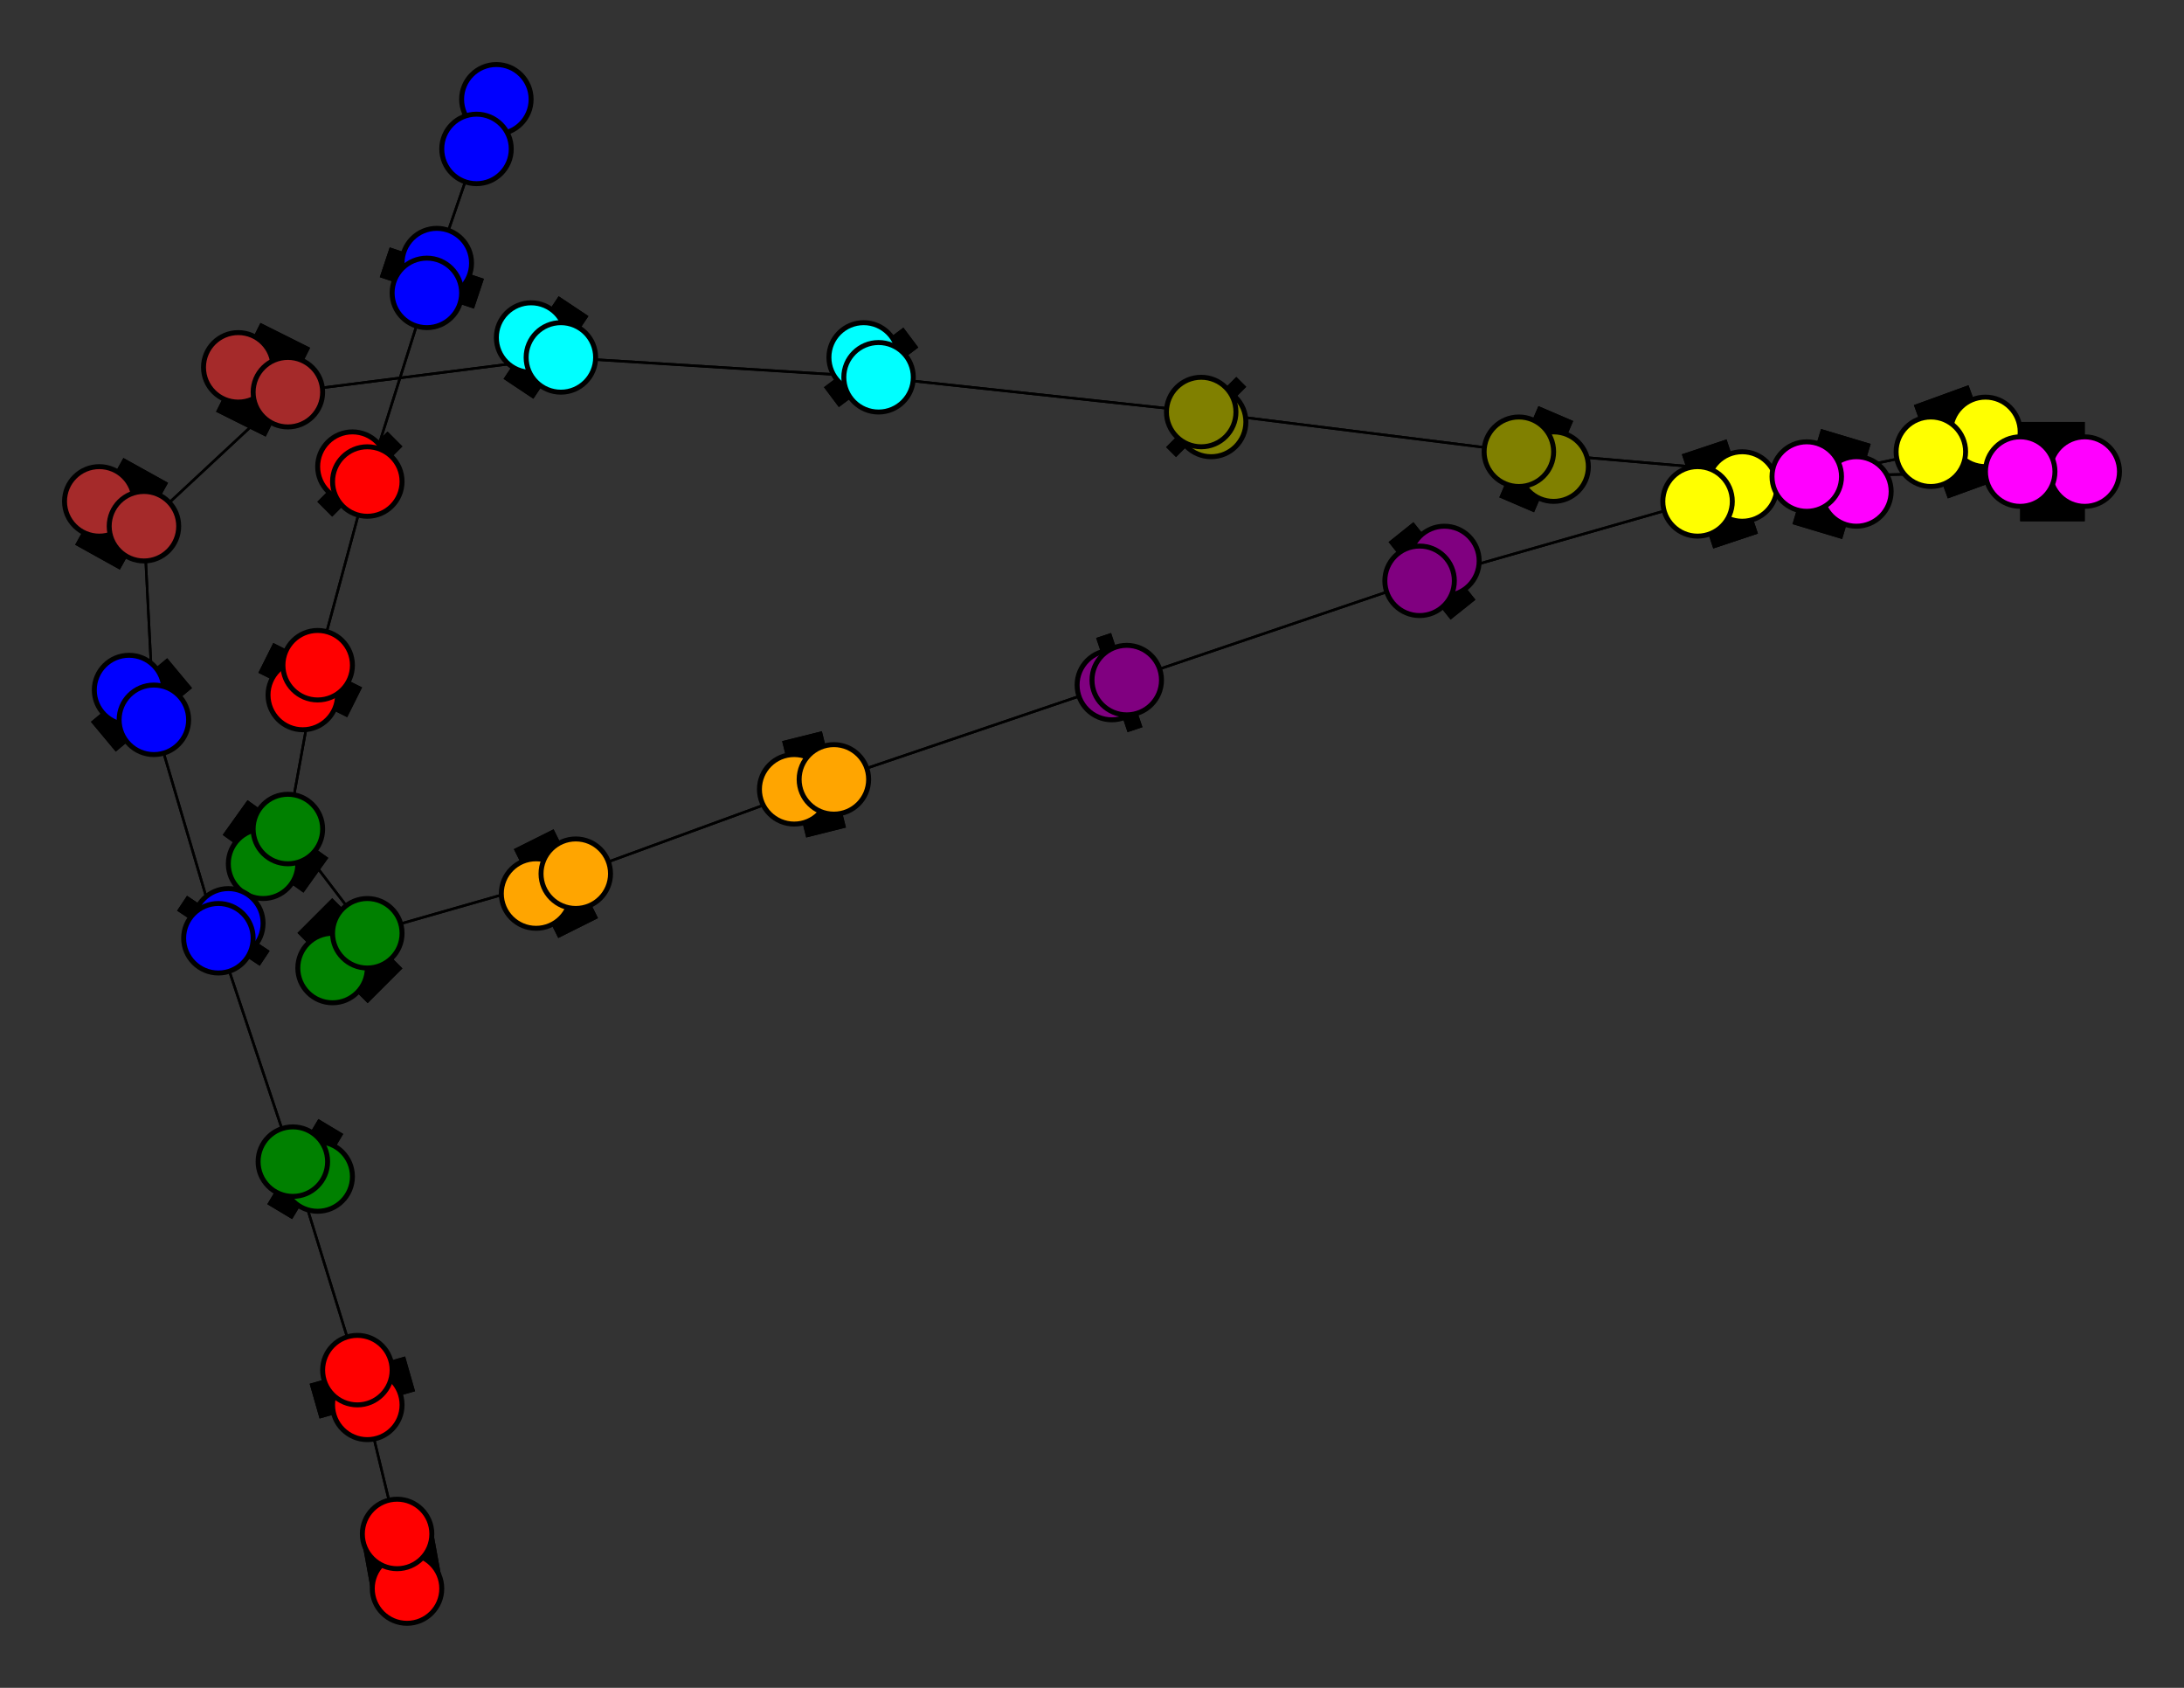<svg width="440" height="340" xmlns="http://www.w3.org/2000/svg">
<rect width="100%" height="100%" fill="#333333" stroke="none"/>
<path stroke-width="8.857" stroke="black" d="M 100 20 96 30"/>
<path stroke-width="0.5" stroke="black" d="M 113 72 58 79"/>
<path stroke-width="20.0" stroke="black" d="M 113 72 107 68"/>
<path stroke-width="0.5" stroke="black" d="M 113 72 177 76"/>
<path stroke-width="20.0" stroke="black" d="M 107 68 113 72"/>
<path stroke-width="0.5" stroke="black" d="M 177 76 113 72"/>
<path stroke-width="20.0" stroke="black" d="M 177 76 174 72"/>
<path stroke-width="0.5" stroke="black" d="M 177 76 242 83"/>
<path stroke-width="20.0" stroke="black" d="M 174 72 177 76"/>
<path stroke-width="0.5" stroke="black" d="M 242 83 177 76"/>
<path stroke-width="20.0" stroke="black" d="M 48 74 58 79"/>
<path stroke-width="20.0" stroke="black" d="M 242 83 244 85"/>
<path stroke-width="20.0" stroke="black" d="M 244 85 242 83"/>
<path stroke-width="0.5" stroke="black" d="M 306 91 242 83"/>
<path stroke-width="20.0" stroke="black" d="M 306 91 313 94"/>
<path stroke-width="0.5" stroke="black" d="M 306 91 364 96"/>
<path stroke-width="20.0" stroke="black" d="M 313 94 306 91"/>
<path stroke-width="0.5" stroke="black" d="M 364 96 306 91"/>
<path stroke-width="20.0" stroke="black" d="M 364 96 374 99"/>
<path stroke-width="0.5" stroke="black" d="M 364 96 407 95"/>
<path stroke-width="20.0" stroke="black" d="M 374 99 364 96"/>
<path stroke-width="0.5" stroke="black" d="M 242 83 306 91"/>
<path stroke-width="0.5" stroke="black" d="M 58 79 113 72"/>
<path stroke-width="20.0" stroke="black" d="M 58 79 48 74"/>
<path stroke-width="0.5" stroke="black" d="M 58 79 29 106"/>
<path stroke-width="14.429" stroke="black" d="M 82 320 80 309"/>
<path stroke-width="0.5" stroke="black" d="M 72 276 80 309"/>
<path stroke-width="20.0" stroke="black" d="M 72 276 74 283"/>
<path stroke-width="0.5" stroke="black" d="M 72 276 59 234"/>
<path stroke-width="20.0" stroke="black" d="M 74 283 72 276"/>
<path stroke-width="0.5" stroke="black" d="M 59 234 72 276"/>
<path stroke-width="20.0" stroke="black" d="M 59 234 64 237"/>
<path stroke-width="0.5" stroke="black" d="M 59 234 44 189"/>
<path stroke-width="20.0" stroke="black" d="M 64 237 59 234"/>
<path stroke-width="0.5" stroke="black" d="M 44 189 59 234"/>
<path stroke-width="20.0" stroke="black" d="M 44 189 46 186"/>
<path stroke-width="0.5" stroke="black" d="M 44 189 31 145"/>
<path stroke-width="20.0" stroke="black" d="M 46 186 44 189"/>
<path stroke-width="0.5" stroke="black" d="M 31 145 44 189"/>
<path stroke-width="20.0" stroke="black" d="M 31 145 26 139"/>
<path stroke-width="0.5" stroke="black" d="M 31 145 29 106"/>
<path stroke-width="20.0" stroke="black" d="M 26 139 31 145"/>
<path stroke-width="0.5" stroke="black" d="M 29 106 31 145"/>
<path stroke-width="20.0" stroke="black" d="M 29 106 20 101"/>
<path stroke-width="0.5" stroke="black" d="M 29 106 58 79"/>
<path stroke-width="20.0" stroke="black" d="M 20 101 29 106"/>
<path stroke-width="0.5" stroke="black" d="M 407 95 364 96"/>
<path stroke-width="20.0" stroke="black" d="M 407 95 420 95"/>
<path stroke-width="0.5" stroke="black" d="M 407 95 389 91"/>
<path stroke-width="20.0" stroke="black" d="M 420 95 407 95"/>
<path stroke-width="20.0" stroke="black" d="M 74 188 67 195"/>
<path stroke-width="0.5" stroke="black" d="M 74 188 58 167"/>
<path stroke-width="20.0" stroke="black" d="M 67 195 74 188"/>
<path stroke-width="0.5" stroke="black" d="M 58 167 74 188"/>
<path stroke-width="20.0" stroke="black" d="M 58 167 53 174"/>
<path stroke-width="0.5" stroke="black" d="M 58 167 64 134"/>
<path stroke-width="20.0" stroke="black" d="M 53 174 58 167"/>
<path stroke-width="0.5" stroke="black" d="M 64 134 58 167"/>
<path stroke-width="20.0" stroke="black" d="M 64 134 61 140"/>
<path stroke-width="0.5" stroke="black" d="M 64 134 74 97"/>
<path stroke-width="20.0" stroke="black" d="M 61 140 64 134"/>
<path stroke-width="0.5" stroke="black" d="M 74 97 64 134"/>
<path stroke-width="20.0" stroke="black" d="M 74 97 71 94"/>
<path stroke-width="0.5" stroke="black" d="M 74 97 86 59"/>
<path stroke-width="20.0" stroke="black" d="M 71 94 74 97"/>
<path stroke-width="0.5" stroke="black" d="M 86 59 74 97"/>
<path stroke-width="20.0" stroke="black" d="M 86 59 88 53"/>
<path stroke-width="0.5" stroke="black" d="M 86 59 96 30"/>
<path stroke-width="20.0" stroke="black" d="M 88 53 86 59"/>
<path stroke-width="0.5" stroke="black" d="M 96 30 86 59"/>
<path stroke-width="8.857" stroke="black" d="M 96 30 100 20"/>
<path stroke-width="0.5" stroke="black" d="M 74 188 116 176"/>
<path stroke-width="0.5" stroke="black" d="M 80 309 72 276"/>
<path stroke-width="20.0" stroke="black" d="M 108 180 116 176"/>
<path stroke-width="20.0" stroke="black" d="M 116 176 108 180"/>
<path stroke-width="0.5" stroke="black" d="M 389 91 407 95"/>
<path stroke-width="20.0" stroke="black" d="M 389 91 400 87"/>
<path stroke-width="0.5" stroke="black" d="M 389 91 342 101"/>
<path stroke-width="20.0" stroke="black" d="M 400 87 389 91"/>
<path stroke-width="0.5" stroke="black" d="M 342 101 389 91"/>
<path stroke-width="20.0" stroke="black" d="M 342 101 351 98"/>
<path stroke-width="0.5" stroke="black" d="M 342 101 286 117"/>
<path stroke-width="20.0" stroke="black" d="M 351 98 342 101"/>
<path stroke-width="0.5" stroke="black" d="M 286 117 342 101"/>
<path stroke-width="20.0" stroke="black" d="M 286 117 291 113"/>
<path stroke-width="0.5" stroke="black" d="M 286 117 227 137"/>
<path stroke-width="20.0" stroke="black" d="M 291 113 286 117"/>
<path stroke-width="0.5" stroke="black" d="M 227 137 286 117"/>
<path stroke-width="20.0" stroke="black" d="M 227 137 224 138"/>
<path stroke-width="0.5" stroke="black" d="M 227 137 168 157"/>
<path stroke-width="20.0" stroke="black" d="M 224 138 227 137"/>
<path stroke-width="0.5" stroke="black" d="M 168 157 227 137"/>
<path stroke-width="20.0" stroke="black" d="M 168 157 160 159"/>
<path stroke-width="0.5" stroke="black" d="M 168 157 116 176"/>
<path stroke-width="20.0" stroke="black" d="M 160 159 168 157"/>
<path stroke-width="0.5" stroke="black" d="M 116 176 168 157"/>
<path stroke-width="0.5" stroke="black" d="M 116 176 74 188"/>
<path stroke-width="14.429" stroke="black" d="M 80 309 82 320"/>
<circle cx="100" cy="20" r="7.0" style="fill:blue;stroke:black;stroke-width:1.0"/>
<circle cx="96" cy="30" r="7.0" style="fill:blue;stroke:black;stroke-width:1.0"/>
<circle cx="88" cy="53" r="7.0" style="fill:blue;stroke:black;stroke-width:1.0"/>
<circle cx="86" cy="59" r="7.0" style="fill:blue;stroke:black;stroke-width:1.0"/>
<circle cx="71" cy="94" r="7.0" style="fill:red;stroke:black;stroke-width:1.0"/>
<circle cx="74" cy="97" r="7.0" style="fill:red;stroke:black;stroke-width:1.0"/>
<circle cx="61" cy="140" r="7.0" style="fill:red;stroke:black;stroke-width:1.0"/>
<circle cx="64" cy="134" r="7.0" style="fill:red;stroke:black;stroke-width:1.0"/>
<circle cx="53" cy="174" r="7.0" style="fill:green;stroke:black;stroke-width:1.0"/>
<circle cx="58" cy="167" r="7.0" style="fill:green;stroke:black;stroke-width:1.0"/>
<circle cx="67" cy="195" r="7.0" style="fill:green;stroke:black;stroke-width:1.0"/>
<circle cx="74" cy="188" r="7.0" style="fill:green;stroke:black;stroke-width:1.0"/>
<circle cx="108" cy="180" r="7.0" style="fill:orange;stroke:black;stroke-width:1.0"/>
<circle cx="116" cy="176" r="7.0" style="fill:orange;stroke:black;stroke-width:1.0"/>
<circle cx="160" cy="159" r="7.0" style="fill:orange;stroke:black;stroke-width:1.0"/>
<circle cx="168" cy="157" r="7.0" style="fill:orange;stroke:black;stroke-width:1.0"/>
<circle cx="224" cy="138" r="7.0" style="fill:purple;stroke:black;stroke-width:1.0"/>
<circle cx="227" cy="137" r="7.0" style="fill:purple;stroke:black;stroke-width:1.0"/>
<circle cx="291" cy="113" r="7.0" style="fill:purple;stroke:black;stroke-width:1.0"/>
<circle cx="286" cy="117" r="7.0" style="fill:purple;stroke:black;stroke-width:1.0"/>
<circle cx="351" cy="98" r="7.0" style="fill:yellow;stroke:black;stroke-width:1.0"/>
<circle cx="342" cy="101" r="7.0" style="fill:yellow;stroke:black;stroke-width:1.0"/>
<circle cx="400" cy="87" r="7.0" style="fill:yellow;stroke:black;stroke-width:1.0"/>
<circle cx="389" cy="91" r="7.0" style="fill:yellow;stroke:black;stroke-width:1.0"/>
<circle cx="420" cy="95" r="7.0" style="fill:fuchsia;stroke:black;stroke-width:1.0"/>
<circle cx="407" cy="95" r="7.0" style="fill:fuchsia;stroke:black;stroke-width:1.0"/>
<circle cx="374" cy="99" r="7.0" style="fill:fuchsia;stroke:black;stroke-width:1.0"/>
<circle cx="364" cy="96" r="7.0" style="fill:fuchsia;stroke:black;stroke-width:1.0"/>
<circle cx="313" cy="94" r="7.0" style="fill:olive;stroke:black;stroke-width:1.0"/>
<circle cx="306" cy="91" r="7.0" style="fill:olive;stroke:black;stroke-width:1.0"/>
<circle cx="244" cy="85" r="7.0" style="fill:olive;stroke:black;stroke-width:1.0"/>
<circle cx="242" cy="83" r="7.0" style="fill:olive;stroke:black;stroke-width:1.0"/>
<circle cx="174" cy="72" r="7.0" style="fill:aqua;stroke:black;stroke-width:1.0"/>
<circle cx="177" cy="76" r="7.0" style="fill:aqua;stroke:black;stroke-width:1.0"/>
<circle cx="107" cy="68" r="7.0" style="fill:aqua;stroke:black;stroke-width:1.0"/>
<circle cx="113" cy="72" r="7.0" style="fill:aqua;stroke:black;stroke-width:1.0"/>
<circle cx="48" cy="74" r="7.0" style="fill:brown;stroke:black;stroke-width:1.0"/>
<circle cx="58" cy="79" r="7.0" style="fill:brown;stroke:black;stroke-width:1.0"/>
<circle cx="20" cy="101" r="7.0" style="fill:brown;stroke:black;stroke-width:1.0"/>
<circle cx="29" cy="106" r="7.0" style="fill:brown;stroke:black;stroke-width:1.0"/>
<circle cx="26" cy="139" r="7.0" style="fill:blue;stroke:black;stroke-width:1.0"/>
<circle cx="31" cy="145" r="7.0" style="fill:blue;stroke:black;stroke-width:1.0"/>
<circle cx="46" cy="186" r="7.0" style="fill:blue;stroke:black;stroke-width:1.0"/>
<circle cx="44" cy="189" r="7.0" style="fill:blue;stroke:black;stroke-width:1.0"/>
<circle cx="64" cy="237" r="7.0" style="fill:green;stroke:black;stroke-width:1.0"/>
<circle cx="59" cy="234" r="7.0" style="fill:green;stroke:black;stroke-width:1.0"/>
<circle cx="74" cy="283" r="7.0" style="fill:red;stroke:black;stroke-width:1.0"/>
<circle cx="72" cy="276" r="7.0" style="fill:red;stroke:black;stroke-width:1.0"/>
<circle cx="82" cy="320" r="7.0" style="fill:red;stroke:black;stroke-width:1.0"/>
<circle cx="80" cy="309" r="7.0" style="fill:red;stroke:black;stroke-width:1.0"/>
</svg>
